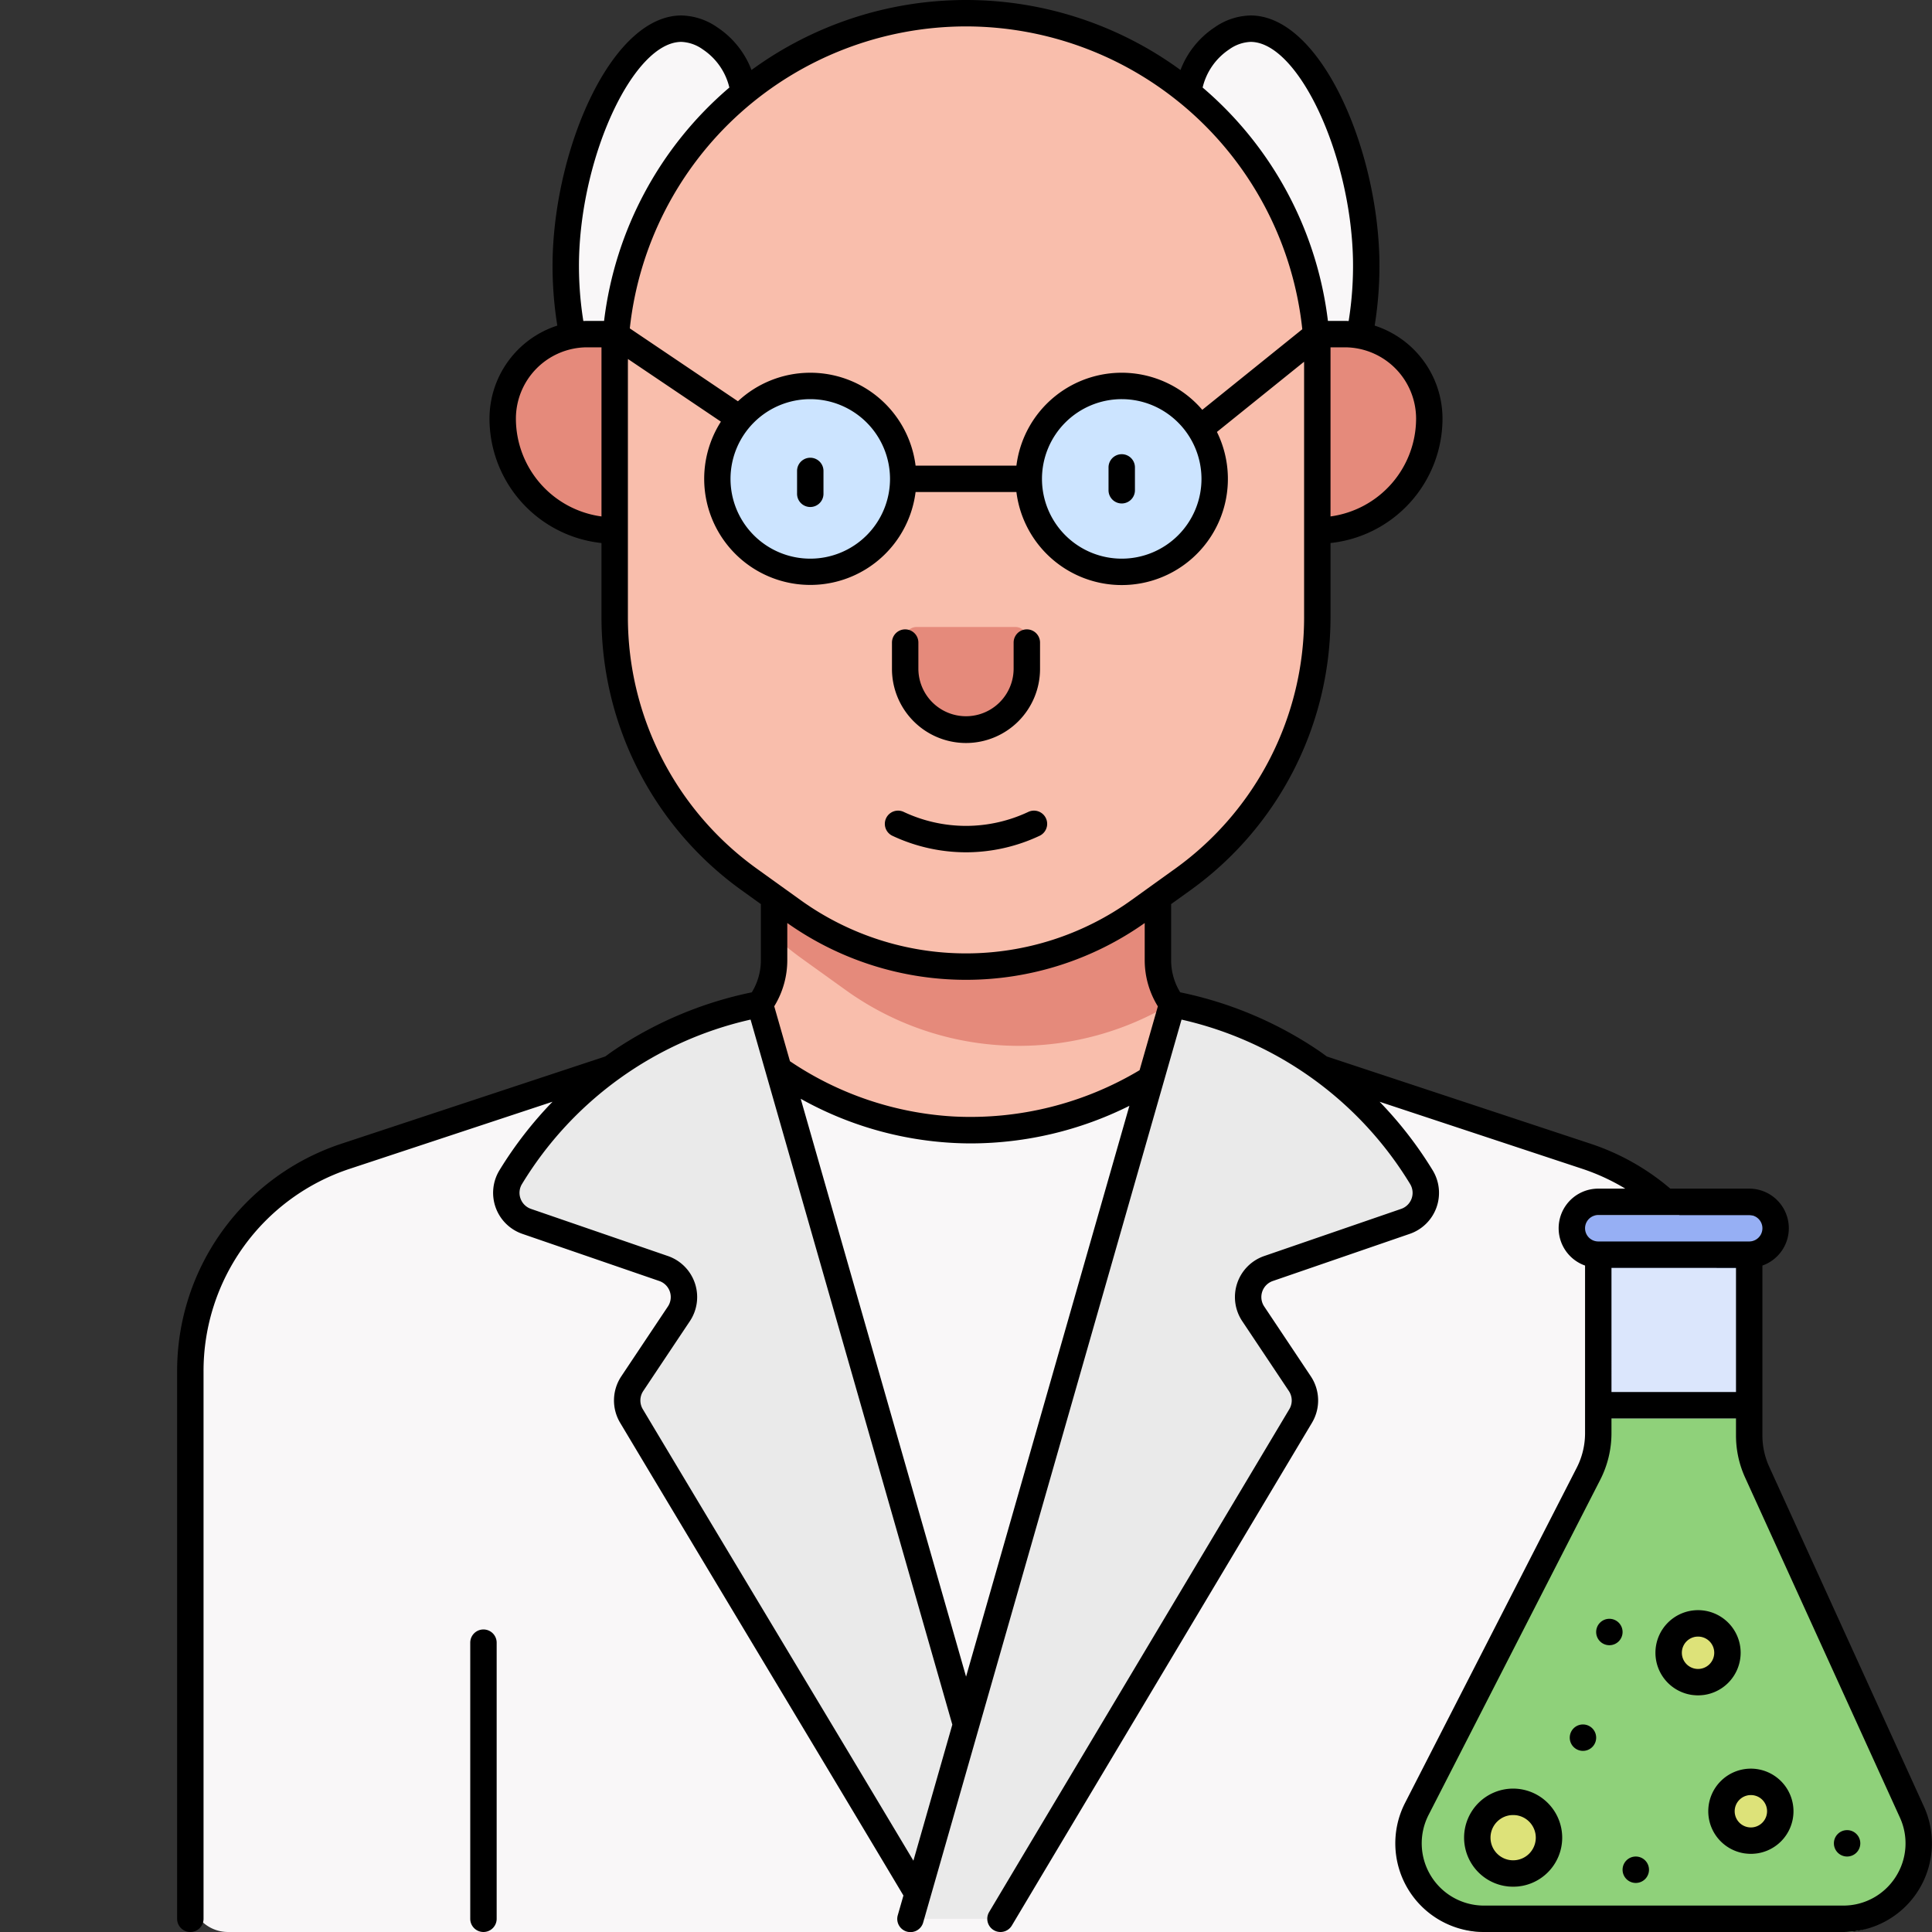 <svg xmlns="http://www.w3.org/2000/svg" data-name="Layer 1" viewBox="0 0 512 512"><rect x="0" y="0" width="512" height="512" fill="#333333" stroke="none"/><path fill="#f9f7f8" d="M461.56,501.999V363.386a60,60,0,0,0-41.154-56.964l-99.826-33.026a20,20,0,0,1-13.718-18.988V222.138H205.139v32.27a20,20,0,0,1-13.718,18.988L91.595,306.422a60,60,0,0,0-41.154,56.964V501.999a10,10,0,0,0,10,10H451.56A10,10,0,0,0,461.56,501.999Z"/><path fill="#f9beac" d="M206.328,283.416a89.482,89.482,0,0,0,98.668,2.472l17.782-11.765-2.198-.727a20,20,0,0,1-13.718-18.988V222.138H205.139v32.271a19.981,19.981,0,0,1-6.452,14.694Z"/><path fill="#eaeaea" d="M243.203,501.84c-23.623-39.583-51.908-86.514-75.866-126.603a7.996,7.996,0,0,1,.216-8.542q6.183-9.26,12.358-18.519a8.001,8.001,0,0,0-4.052-12.004l-36.282-12.496a7.995,7.995,0,0,1-4.229-11.729A98.961,98.961,0,0,1,201.376,266.109q25.5,89.13,51.01,178.28,7.095,24.765,14.18,49.55Z"/><path fill="#eaeaea" d="M241.29,508.499l4.17-14.55s9.45-33.04,14.18-49.56q25.5-89.145,51.01-178.28a99.03,99.03,0,0,1,66.03,45.84,7.993,7.993,0,0,1-4.23,11.73q-18.135,6.24-36.28,12.49a8,8,0,0,0-4.05,12.01q6.18,9.255,12.36,18.52a7.988,7.988,0,0,1,.21,8.54c-23.62,39.56-70.87,118.7-70.87,118.7l-8.68,14.56Z"/><path fill="#f9f7f8" d="M161.239 108.763c5.542-.084 4.913-23.636 21.035-52.366a136.889 136.889 0 0 1 10.696-16.226 20.864 20.864 0 0 0-4.784-29.995 13.48 13.48 0 0 0-7.61-2.577c-15.951.013-29.983 33.301-30.623 60.927C149.484 88.724 156.105 108.841 161.239 108.763zM350.761 108.763c-5.542-.084-4.913-23.636-21.035-52.366a136.889 136.889 0 0 0-10.696-16.226 20.864 20.864 0 0 1 4.784-29.995 13.48 13.48 0 0 1 7.61-2.577c15.951.013 29.983 33.301 30.623 60.927C362.516 88.724 355.895 108.841 350.761 108.763z"/><path fill="#e58a7b" d="M349.101,140.592h0V88.543h7.271a22.4,22.4,0,0,1,22.408,22.392v0A29.668,29.668,0,0,1,349.101,140.592Z"/><path fill="#e58a7b" d="M133.22,88.543h.022a29.658,29.658,0,0,1,29.658,29.658v0a22.392,22.392,0,0,1-22.392,22.392h-7.287a0,0,0,0,1,0,0V88.543A0,0,0,0,1,133.22,88.543Z" transform="rotate(-180 148.06 114.568)"/><path fill="#e58a7b" d="M306.861,254.409V222.138H205.139v25.956a85.487,85.487,0,0,0,7.322,5.908l11.686,8.396a78.582,78.582,0,0,0,45.852,14.763h.001a78.589,78.589,0,0,0,40.51-11.25A19.965,19.965,0,0,1,306.861,254.409Z"/><path fill="#f9beac" d="M256,3.499a93.073,93.073,0,0,1,93.101,93.046v67.135A85.36,85.36,0,0,1,313.54,233.001l-11.685,8.396a78.587,78.587,0,0,1-45.855,14.763h-.001A78.584,78.584,0,0,1,210.146,241.398l-11.686-8.396a85.36,85.36,0,0,1-35.561-69.321l-0-6.858V96.545A93.073,93.073,0,0,1,256,3.499Z"/><path fill="#e58a7b" d="M272.12,169.162v8.137A16.105,16.105,0,0,1,256.016,193.404h-.032a16.105,16.105,0,0,1-16.105-16.105v-8.137a3,3,0,0,1,3-3h26.241A3,3,0,0,1,272.12,169.162Z"/><ellipse cx="297.271" cy="126.895" fill="#cce4ff" rx="24.635" ry="24.617"/><ellipse cx="214.729" cy="126.895" fill="#cce4ff" rx="24.635" ry="24.617"/><path fill="#dbe6fc" d="M463.558,383.891V335.999h-40v47.32a23.549,23.549,0,0,1-2.589,10.735l-45.497,88.827A20,20,0,0,0,393.273,511.999h95.204a20,20,0,0,0,18.202-28.287l-41.005-90.064A23.549,23.549,0,0,1,463.558,383.891Z"/><path fill="#8fd17a" d="M420.968,394.055l-45.497,88.827A20,20,0,0,0,393.273,511.999h95.204a20,20,0,0,0,18.202-28.287l-41.005-90.063a23.55,23.55,0,0,1-2.117-9.758v-7.995h-40v7.423A23.55,23.55,0,0,1,420.968,394.055Z"/><rect width="54" height="14" x="416.558" y="321.999" fill="#96aff4" rx="7"/><circle cx="401" cy="490.499" r="9.5" fill="#dde279"/><circle cx="450" cy="441.499" r="7.791" fill="#dde279"/><circle cx="464" cy="483.499" r="7.791" fill="#dde279"/><circle cx="489.5" cy="488.5" r="3.5"/><path d="M464,468.709A11.291,11.291,0,1,0,475.291,480,11.304,11.304,0,0,0,464,468.709Zm0,15.582A4.291,4.291,0,1,1,468.291,480,4.296,4.296,0,0,1,464,484.291ZM128.121,431.826a3.5,3.5,0,0,0-3.5,3.5V508.5a3.5,3.5,0,1,0,7,0V435.326A3.5,3.5,0,0,0,128.121,431.826ZM509.865,478.763l-41.005-90.062a19.932,19.932,0,0,1-1.802-8.309V335.387a10.493,10.493,0,0,0-3.5-20.387H442.649a62.99,62.99,0,0,0-21.14-11.903l-69.872-23.112c-.74-.528-1.463-1.076-2.219-1.585a102.214,102.214,0,0,0-36.657-15.428,16.342,16.342,0,0,1-2.402-8.562v-14.813l5.222-3.752a89.067,89.067,0,0,0,37.019-72.163V143.907a33.211,33.211,0,0,0,29.679-32.972,25.936,25.936,0,0,0-17.978-24.646,99.534,99.534,0,0,0,1.247-17.841c-.688-29.748-15.746-64.337-34.129-64.349a17.264,17.264,0,0,0-9.541,3.161,23.709,23.709,0,0,0-9.034,11.292,96.365,96.365,0,0,0-113.69,0,23.709,23.709,0,0,0-9.033-11.291,17.265,17.265,0,0,0-9.543-3.162c-18.381.011-33.438,34.601-34.127,64.351a99.512,99.512,0,0,0,1.246,17.835,25.935,25.935,0,0,0-17.977,24.65,33.204,33.204,0,0,0,29.679,32.974l0,19.772a89.067,89.067,0,0,0,37.019,72.163l5.222,3.752v14.813a16.365,16.365,0,0,1-2.4,8.567,102.347,102.347,0,0,0-36.639,15.422c-.752.508-1.472,1.053-2.208,1.579L90.49,303.098a63.406,63.406,0,0,0-43.55,60.292V508.5a3.5,3.5,0,0,0,7,0V363.39a56.417,56.417,0,0,1,38.749-53.646l53.743-17.774a104.436,104.436,0,0,0-14.066,18.153,11.499,11.499,0,0,0,6.076,16.867l36.278,12.489a4.506,4.506,0,0,1,2.28,6.758q-6.181,9.255-12.36,18.52a11.531,11.531,0,0,0-.304,12.28c11.107,18.584,23.142,38.638,35.211,58.747,13.476,22.455,27.397,45.651,39.871,66.548l-1.492,5.205a3.5,3.5,0,1,0,6.729,1.928l4.17-14.551s5.739-20.066,10.511-36.743c.01-.031.017-.062.027-.093,1.341-4.687,2.605-9.103,3.642-12.725l45.396-158.659.003-.012,4.715-16.478a95.502,95.502,0,0,1,60.576,43.574,4.492,4.492,0,0,1-2.384,6.592L335.029,332.861a11.499,11.499,0,0,0-5.82,17.262l.788,1.18q5.785,8.665,11.573,17.342a4.505,4.505,0,0,1,.115,4.802L270.813,492.148,262.134,506.708a3.5,3.5,0,0,0,6.013,3.584l8.679-14.558L347.691,377.041a11.531,11.531,0,0,0-.299-12.282q-5.787-8.681-11.573-17.343l-.791-1.185a4.499,4.499,0,0,1,2.28-6.752l36.283-12.491a11.492,11.492,0,0,0,6.074-16.865A104.052,104.052,0,0,0,365.611,291.98l53.699,17.762A56.371,56.371,0,0,1,430.718,315h-7.161a10.493,10.493,0,0,0-3.5,20.387v44.433A20.137,20.137,0,0,1,417.853,388.96l-45.497,88.827A23.5,23.5,0,0,0,393.272,512h95.205a23.5,23.5,0,0,0,21.388-33.237Zm-134.585-367.827a26.205,26.205,0,0,1-22.679,25.925V92.044h3.771A18.921,18.921,0,0,1,375.28,110.936ZM325.742,13.099A10.463,10.463,0,0,1,331.418,11.1c12.539.008,26.486,29.569,27.133,57.509a92.424,92.424,0,0,1-1.143,16.461c-.344-.014-.689-.026-1.037-.026h-4.459a96.444,96.444,0,0,0-33.203-61.845A16.786,16.786,0,0,1,325.742,13.099ZM256,7a89.707,89.707,0,0,1,89.12,80.253l-26.505,21.356A28.115,28.115,0,0,0,269.362,123.396H242.638a28.113,28.113,0,0,0-47.078-17.054L166.906,87.026A89.706,89.706,0,0,1,256,7Zm62.405,119.896A21.135,21.135,0,1,1,297.271,105.779,21.15,21.15,0,0,1,318.405,126.896Zm-82.541,0A21.135,21.135,0,1,1,214.729,105.779,21.15,21.15,0,0,1,235.864,126.896Zm-76.465,9.967a26.196,26.196,0,0,1-22.679-25.927A18.913,18.913,0,0,1,155.612,92.044h3.787ZM155.612,85.044c-.342,0-.682.013-1.021.026a92.406,92.406,0,0,1-1.143-16.459c.647-27.941,14.594-57.503,27.131-57.511a10.463,10.463,0,0,1,5.679,2,16.783,16.783,0,0,1,7.031,10.099A96.444,96.444,0,0,0,160.087,85.044Zm86.483,407.942-.034.119c-11.588-19.393-24.235-40.467-36.512-60.924-12.067-20.106-24.1-40.156-35.208-58.742a4.502,4.502,0,0,1,.121-4.798q6.179-9.27,12.359-18.519a11.506,11.506,0,0,0-5.822-17.263l-36.275-12.488a4.507,4.507,0,0,1-2.784-2.75,4.451,4.451,0,0,1,.395-3.844,95.439,95.439,0,0,1,60.576-43.574l53.466,186.845C247.652,473.56,242.095,492.987,242.095,492.986Zm14.18-49.561c-.084.292-.172.6-.258.901L212.196,291.187a92.806,92.806,0,0,0,40.121,11.683q2.607.146,5.126.144a94.29,94.29,0,0,0,41.858-9.962Zm45.726-159.812a87.308,87.308,0,0,1-49.293,12.267,86.223,86.223,0,0,1-43.36-14.645L205.182,266.676a23.314,23.314,0,0,0,3.458-12.266v-9.799a82.037,82.037,0,0,0,94.72 0v9.799a23.288,23.288,0,0,0,3.483,12.284Zm2.907-48.72-.015.011-5.081,3.651a75.094,75.094,0,0,1-87.624 0l-5.081-3.65-.017-.012-6.588-4.733a82.052,82.052,0,0,1-34.103-66.479l-0-67.136c0-.47.011-.938.018-1.406l24.632,16.604A28.119,28.119,0,1,0,242.638,130.396h26.724a28.129,28.129,0,1,0,53.138-15.926l23.093-18.607c.002.228.009.455.009.683v67.136a82.051,82.051,0,0,1-34.104,66.479ZM423.558,322h40a3.5,3.5,0,1,1,0,7h-40a3.5,3.5,0,0,1,0-7Zm36.5,14v32.896h-33V336Zm42.295,161.429A16.433,16.433,0,0,1,488.477,505H393.272a16.5,16.5,0,0,1-14.686-24.021l45.497-88.827a27.169,27.169,0,0,0,2.974-12.331v-3.924h33v4.495a26.879,26.879,0,0,0,2.431,11.208l41.005,90.063A16.434,16.434,0,0,1,502.353,497.429ZM256,196.905a19.635,19.635,0,0,0,19.621-19.605v-7.012a3.5,3.5,0,0,0-7,0v7.012a12.621,12.621,0,0,1-25.241,0v-7.012a3.5,3.5,0,0,0-7,0v7.012A19.635,19.635,0,0,0,256,196.905Zm16.545,18.244a38.91,38.91,0,0,1-16.427,3.72H256.002a38.897,38.897,0,0,1-16.547-3.72,3.5,3.5,0,0,0-2.996,6.326,45.94,45.94,0,0,0,19.543,4.394h.137a45.95,45.95,0,0,0,19.402-4.394,3.5,3.5,0,0,0-2.996-6.326ZM461.291,438A11.291,11.291,0,1,0,450,449.291,11.304,11.304,0,0,0,461.291,438ZM450,442.291A4.291,4.291,0,1,1,454.291,438,4.296,4.296,0,0,1,450,442.291ZM401,474a13,13,0,1,0,13,13A13.015,13.015,0,0,0,401,474Zm0,19a6,6,0,1,1,6-6A6.007,6.007,0,0,1,401,493Zm18.5-36a3.5,3.5,0,1,0,3.5,3.5A3.5,3.5,0,0,0,419.5,457Zm7-28a3.5,3.5,0,1,0,3.5,3.5A3.5,3.5,0,0,0,426.5,429Zm7,63a3.5,3.5,0,1,0,3.5,3.5A3.5,3.5,0,0,0,433.5,492ZM297.271,133.423a3.5,3.5,0,0,1-3.5-3.5v-6.055a3.5,3.5,0,0,1,7,0v6.055A3.5,3.5,0,0,1,297.271,133.423Zm-82.541.938a3.5,3.5,0,0,1-3.5-3.5v-6.055a3.5,3.5,0,0,1,7,0V130.861A3.5,3.5,0,0,1,214.729,134.361Z"/></svg>